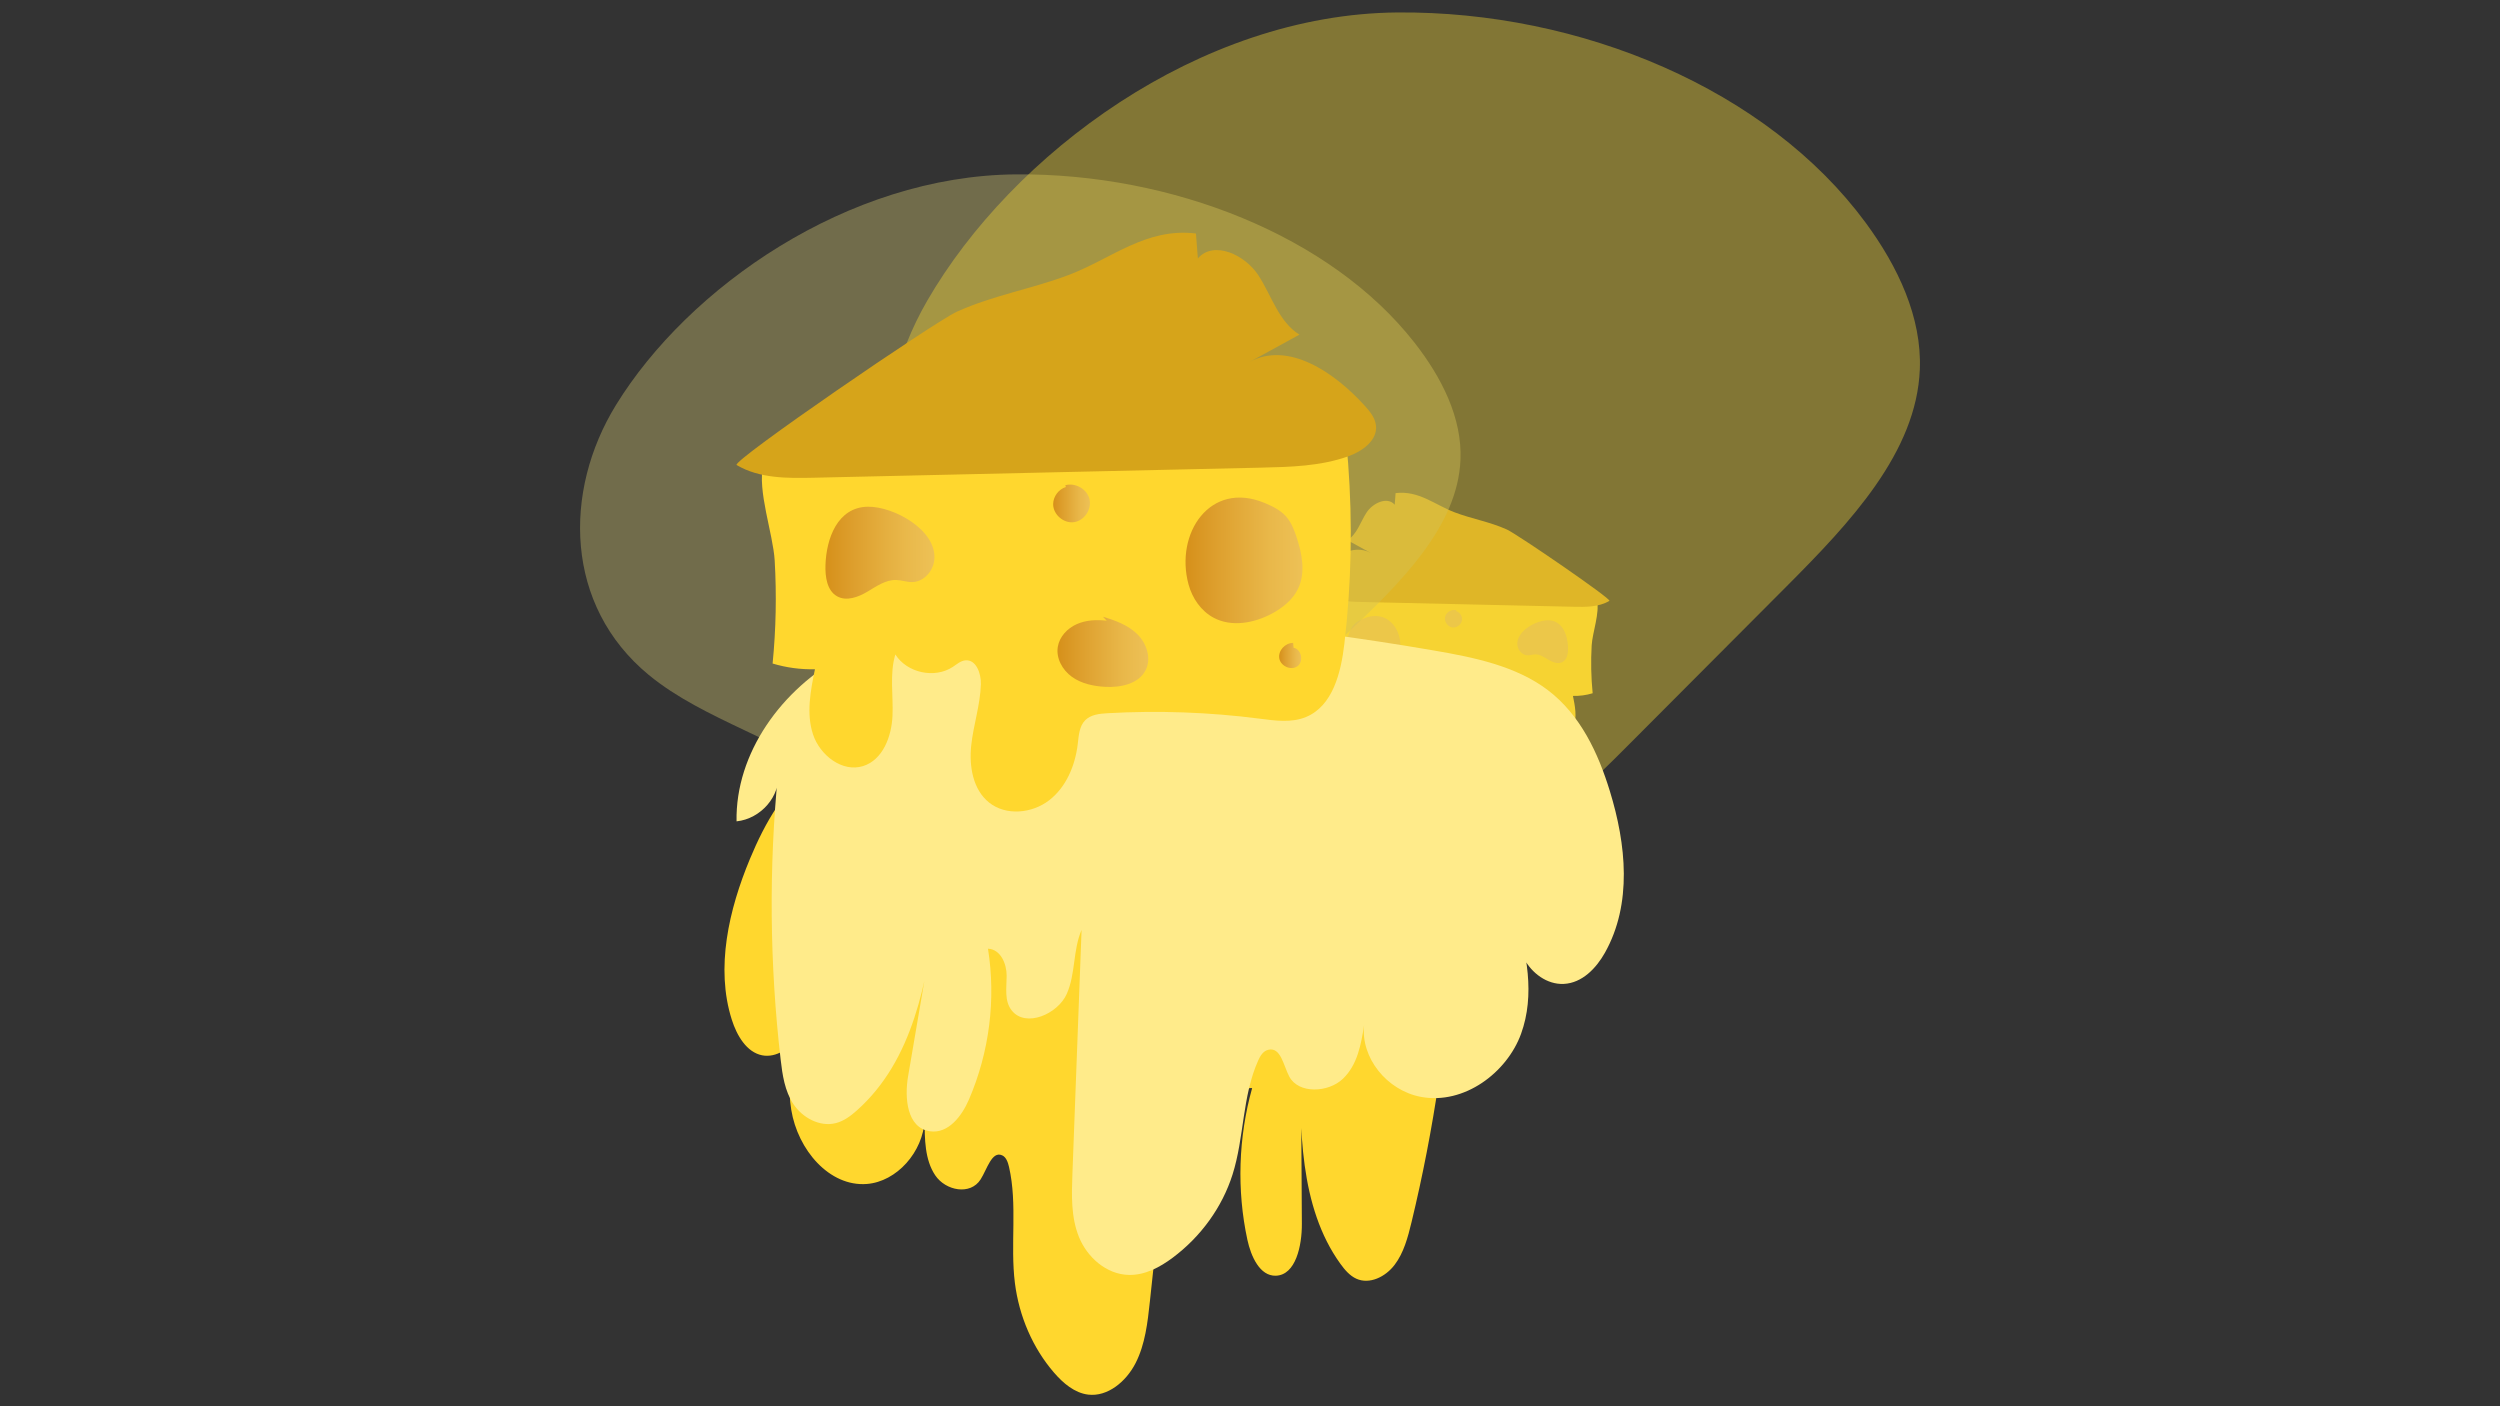 <?xml version="1.0" encoding="utf-8"?>
<!-- Generator: Adobe Illustrator 25.0.0, SVG Export Plug-In . SVG Version: 6.00 Build 0)  -->
<svg version="1.1" id="Calque_1" xmlns="http://www.w3.org/2000/svg" xmlns:xlink="http://www.w3.org/1999/xlink" x="0px" y="0px"
	 viewBox="0 0 1920 1080" style="enable-background:new 0 0 1920 1080;" xml:space="preserve">
<rect x="0" y="0" width="1920" height="1080" fill="#333333" stroke="none"/>
<style type="text/css">
	.st0{fill:#FFD72E;}
	.st1{fill:#D6A41A;}
	.st2{fill:#EDC156;}
	.st3{opacity:0.43;fill:#C4B96C;}
	.st4{opacity:0.43;fill:#EAD039;}
	.st5{fill:#FFEB8A;}
	.st6{fill:url(#SVGID_1_);}
	.st7{fill:url(#SVGID_2_);}
	.st8{fill:url(#SVGID_3_);}
	.st9{fill:url(#SVGID_4_);}
	.st10{fill:url(#SVGID_5_);}
</style>
<g>
	<g>
		<path class="st0" d="M1223.16,532.42c-4.89,1.48-10.02,2.17-15.14,2.04c1.58,7.69,3.15,15.79,0.7,23.25
			c-2.44,7.46-10.43,13.72-17.92,11.36c-7.04-2.21-10.17-10.52-10.51-17.89c-0.34-7.37,1.1-14.95-1.02-22.01
			c-4.17,6.63-14.08,8.75-20.6,4.42c-1.42-0.94-2.78-2.17-4.47-2.31c-3.83-0.32-5.62,4.69-5.51,8.53
			c0.22,7.42,2.69,14.59,3.46,21.97c0.77,7.38-0.61,15.71-6.41,20.35c-6.03,4.82-15.36,3.9-21.46-0.83
			c-6.11-4.72-9.3-12.44-10.22-20.1c-0.36-3.01-0.53-6.35-2.66-8.5c-2.01-2.03-5.12-2.35-7.96-2.51
			c-18.12-1.03-36.34-0.38-54.34,1.94c-5.59,0.72-11.48,1.56-16.68-0.61c-9.52-3.98-12.45-15.85-13.66-26.1
			c-2.52-21.43-2.97-43.1-1.35-64.62c0.57-7.59,1.75-15.88,7.36-21.03c4.62-4.23,11.21-5.35,17.42-6.14
			c46.18-5.9,93.35-3.79,138.84,6.08c14.79,3.21,41.1,4.64,45.42,21.64c2.29,9.03-3.49,24.7-4.04,34.22
			C1221.7,507.86,1221.95,520.19,1223.16,532.42z"/>
		<path class="st1" d="M1236.01,461.47c-8.11,4.82-18.1,4.75-27.53,4.53c-53.3-1.2-106.61-2.4-159.91-3.6
			c-10.51-0.24-21.23-0.51-31.14-4.03c-5.03-1.79-10.5-5.66-9.97-10.98c0.28-2.81,2.23-5.14,4.13-7.24
			c10.66-11.76,27.3-23.17,41.18-15.47c-5.98-3.27-11.97-6.55-17.95-9.82c7.4-4.57,9.94-13.92,14.68-21.21
			c4.74-7.29,15.92-12.61,21.63-6.04c0.23-2.97,0.46-5.94,0.69-8.9c17.84-2.16,30.01,8.94,45.51,14.83
			c13.01,4.94,26.91,7.23,39.96,13.13C1165.14,410.21,1238.11,460.22,1236.01,461.47z"/>
		<path class="st2" d="M1204.25,497.18c0.14,4.22-0.51,9.21-4.21,11.23c-3.32,1.82-7.46,0.28-10.72-1.65s-6.59-4.33-10.37-4.21
			c-1.95,0.06-3.84,0.8-5.78,0.75c-4.04-0.11-7.39-3.88-7.81-7.9c-1.11-10.6,14.44-19.17,23.74-19.04
			C1199.98,476.52,1203.95,487.77,1204.25,497.18z"/>
		<path class="st2" d="M1118.32,469.32c2.61,0.8,4.54,3.41,4.55,6.14c0,3.72-3.77,6.95-7.46,6.42c-3.68-0.52-6.41-4.6-5.54-8.22
			c0.87-3.62,5.08-6.02,8.65-4.98"/>
		<path class="st2" d="M1103.7,517.12c3.63-0.42,7.42-0.25,10.75,1.24c3.34,1.49,6.15,4.47,6.74,8.07
			c0.68,4.13-1.67,8.34-5.07,10.77c-3.4,2.43-7.68,3.33-11.85,3.56c-5.54,0.31-12.01-1.04-14.5-6c-2.1-4.17-0.38-9.48,2.93-12.77
			c3.31-3.29,7.87-4.97,12.35-6.29"/>
		<path class="st2" d="M1074.47,504.15c-1.34,4.94-4.48,9.52-9,11.93c-6.42,3.4-14.46,1.93-20.85-1.52
			c-3.81-2.05-7.36-4.9-9.26-8.78c-2.82-5.79-1.48-12.7,0.59-18.8c0.86-2.53,1.87-5.08,3.63-7.09c2.03-2.3,4.89-3.69,7.73-4.87
			C1066.74,466.95,1079.43,485.87,1074.47,504.15z"/>
		<path class="st2" d="M1037.07,525.06c2.83-0.04,5.45,2.77,4.95,5.56c-0.5,2.79-4.3,4.45-6.55,2.73c-2.25-1.72-1.35-6.09,1.45-6.55
			"/>
	</g>
	<path class="st0" d="M950.93,586.26c47.7-4.17,97.33,7.27,134.64,38.82c37.32,31.54,60.27,84.74,52.27,136.37
		c-15.51-4.13-25.85-23.34-21.76-40.41c-4.07,73.26-14.81,146.26-32.02,217.57c-2.8,11.62-5.97,23.59-13.06,32.87
		s-19.25,15.1-29.27,10.6c-5.08-2.28-8.96-6.83-12.34-11.52c-31.4-43.53-31.56-104.51-30.32-160.61c0.25,43.3,0.5,86.61,0.76,129.91
		c0.1,16.79-4.67,39.48-20.06,39.89c-12.19,0.32-18.99-14.71-21.78-27.59c-8.22-38.03-6.94-78.69,3.66-116.53
		c-8.31-0.68-13.73,9.9-14.96,18.96c-1.24,9.05-1.03,19.31-6.95,25.9c-10.9,12.11-30.21-1.4-33.87-17.58s0.74-33.75-2.8-49.97
		c-6.65,62.17-13.3,124.34-19.95,186.5c-1.74,16.23-3.61,32.96-10.95,47.36c-7.33,14.4-21.59,26.03-36.39,24.27
		c-10.44-1.24-19.24-8.71-26.37-16.98c-16.14-18.7-26.74-43.03-29.96-68.71c-3.69-29.5,2.11-60.36-4.52-89.17
		c-0.83-3.58-2.16-7.52-5.28-8.92c-7.91-3.57-11.56,10.65-16.54,18.49c-7.87,12.41-26.85,8.74-34.85-3.13
		c-8-11.87-8.2-27.91-8.09-42.83c-1.16,25.01-21.54,47.7-44.43,49.47c-28.77,2.22-53.06-26.19-58.06-57.01
		c-5-30.82,4.84-62.6,17.25-91.31c-2.44,11.82-5.02,23.98-11.35,34.03c-6.33,10.05-17.42,17.6-28.24,15.48
		c-11.89-2.33-19.42-15.04-23.35-27.46c-12.58-39.71-2.24-84.43,13.95-123.35c11.55-27.79,27.02-55.28,50.89-71.26
		c23.21-15.53,51.31-18.23,78.22-19.87c0,0,0.01,0,0.01,0c48.68-2.96,97.41-3.78,146.06-2.52
		C890.47,567.05,911.39,589.72,950.93,586.26z"/>
	<path class="st3" d="M473.08,311.03c-40.88,66.47-39.4,154.15,25.23,207.37c42.23,34.77,104.3,50.39,148.04,83.96
		c24.96,19.16,44.02,44.15,74.75,56.94c37.18,15.48,83.94,9.05,120.1-7.88c36.16-16.93,63.94-42.94,91-68.45
		c34.14-32.2,68.29-64.39,102.43-96.59c41.4-39.04,84.93-82.27,87.02-133.32c1.31-31.88-14.2-62.92-35.4-90
		c-64.06-81.81-186.02-130.08-306.03-129.14C650.89,134.93,528.52,220.88,473.08,311.03z"/>
	<path class="st4" d="M712.07,231.03c-48.05,83.11-46.31,192.76,29.66,259.29c49.64,43.47,122.6,63.01,174.01,104.98
		c29.34,23.95,51.75,55.21,87.87,71.2c43.7,19.35,98.67,11.32,141.17-9.85c42.5-21.17,75.16-53.69,106.96-85.59
		c40.13-40.26,80.27-80.52,120.4-120.77c48.67-48.82,99.82-102.87,102.29-166.71c1.54-39.87-16.69-78.68-41.61-112.54
		C1357.52,68.75,1214.17,8.39,1073.1,9.57C921.07,10.84,777.24,118.3,712.07,231.03z"/>
	<path class="st5" d="M811.7,483.09c-54.86-10.72-114.49-6.23-163.05,19.86c-48.56,26.09-83.92,75.61-82.98,127.85
		c18.73-1.95,33.89-19.55,31.89-37.02c-7.15,73.12-6.49,146.91,1.97,219.91c1.38,11.89,3.12,24.19,9.87,34.36
		c6.76,10.17,19.96,17.62,32.36,14.54c6.28-1.56,11.54-5.53,16.24-9.71c43.62-38.78,53.7-99.15,61.37-154.88
		c-7.32,42.85-14.64,85.71-21.96,128.56c-2.84,16.62-0.97,39.75,16.88,42.28c14.14,2,24.5-11.95,29.83-24.32
		c15.74-36.53,20.85-76.98,14.65-115.92c9.79,0.47,14.37,11.7,14.34,20.84s-1.94,19.26,3.89,26.61c10.72,13.5,35.4,2.78,42.28-12.74
		c6.88-15.52,4.62-33.53,11.37-49.11c-2.35,62.49-4.7,124.98-7.04,187.47c-0.61,16.32-1.14,33.14,5.06,48.42
		s20.91,28.76,38.43,29.06c12.36,0.22,23.81-5.97,33.46-13.17c21.82-16.29,38.11-38.92,46.03-63.92
		c9.09-28.71,7.34-60.07,19.74-87.69c1.54-3.43,3.74-7.15,7.6-8.11c9.79-2.44,11.74,12.14,16.26,20.6
		c7.15,13.37,29.84,12.37,41.08,1.72c11.24-10.65,14.08-26.51,16.36-41.3c-2.7,24.93,17.34,50.21,43.7,55.13
		c33.14,6.18,66.02-18.61,76.85-48.45c10.82-29.84,4.52-62.67-5.27-92.81c0.93,12.05,1.95,24.44,7.69,35.27s17.42,19.84,30.36,19.23
		c14.22-0.67,25.05-12.21,31.64-23.97c21.09-37.59,16.3-83.31,3.78-124.09c-8.94-29.12-22.48-58.48-47.68-77.6
		c-24.5-18.59-56.78-25.14-87.84-30.47c0,0-0.01,0-0.01,0c-56.19-9.66-112.79-17.19-169.63-22.66
		C885.21,472.42,857.17,491.98,811.7,483.09z"/>
	<g>
		<path class="st0" d="M593.36,509.59c10.52,3.17,21.54,4.66,32.52,4.39c-3.4,16.51-6.76,33.93-1.51,49.95s22.41,29.47,38.49,24.42
			c15.12-4.75,21.84-22.61,22.57-38.44c0.73-15.83-2.36-32.12,2.19-47.3c8.95,14.23,30.25,18.81,44.25,9.5
			c3.04-2.02,5.97-4.66,9.61-4.97c8.22-0.7,12.08,10.08,11.84,18.33c-0.46,15.94-5.78,31.35-7.44,47.2
			c-1.66,15.86,1.3,33.76,13.77,43.71c12.96,10.35,32.99,8.37,46.11-1.77c13.12-10.15,19.99-26.72,21.95-43.19
			c0.77-6.47,1.14-13.64,5.72-18.27c4.31-4.35,11-5.04,17.11-5.39c38.93-2.21,78.07-0.82,116.75,4.17c12,1.55,24.66,3.36,35.83-1.31
			c20.46-8.54,26.75-34.06,29.34-56.07c5.42-46.04,6.39-92.6,2.9-138.82c-1.23-16.31-3.76-34.12-15.82-45.17
			c-9.92-9.09-24.08-11.49-37.42-13.2c-99.21-12.69-200.56-8.14-298.29,13.07c-31.77,6.89-88.3,9.97-97.57,46.49
			c-4.92,19.39,7.49,53.07,8.69,73.52C596.48,456.81,595.96,483.31,593.36,509.59z"/>
		<path class="st1" d="M565.74,357.15c17.42,10.35,38.9,10.2,59.16,9.74c114.52-2.58,229.03-5.16,343.55-7.74
			c22.58-0.51,45.62-1.1,66.9-8.66c10.81-3.84,22.57-12.16,21.42-23.58c-0.61-6.05-4.8-11.05-8.88-15.55
			c-22.91-25.27-58.65-49.79-88.48-33.24c12.85-7.04,25.71-14.07,38.56-21.11c-15.9-9.83-21.34-29.9-31.53-45.57
			s-34.21-27.09-46.48-12.98c-0.49-6.38-0.98-12.75-1.47-19.13c-38.33-4.64-64.48,19.21-97.78,31.86
			c-27.96,10.62-57.82,15.53-85.86,28.21C718.01,247.02,561.23,354.46,565.74,357.15z"/>
		<linearGradient id="SVGID_1_" gradientUnits="userSpaceOnUse" x1="633.934" y1="424.455" x2="717.663" y2="424.455">
			<stop  offset="0" style="stop-color:#D6901A"/>
			<stop  offset="0.241" style="stop-color:#DD9E2C"/>
			<stop  offset="0.727" style="stop-color:#E9B84A"/>
			<stop  offset="1" style="stop-color:#EDC156"/>
		</linearGradient>
		<path class="st6" d="M633.97,433.88c-0.29,9.06,1.1,19.78,9.05,24.14c7.14,3.91,16.03,0.6,23.03-3.54c7-4.15,14.15-9.3,22.28-9.05
			c4.18,0.13,8.25,1.72,12.43,1.61c8.69-0.23,15.88-8.33,16.78-16.98c2.38-22.78-31.02-41.19-51.01-40.9
			C643.15,389.49,634.62,413.66,633.97,433.88z"/>
		<linearGradient id="SVGID_2_" gradientUnits="userSpaceOnUse" x1="808.831" y1="386.642" x2="837.103" y2="386.642">
			<stop  offset="0" style="stop-color:#D6901A"/>
			<stop  offset="0.241" style="stop-color:#DD9E2C"/>
			<stop  offset="0.727" style="stop-color:#E9B84A"/>
			<stop  offset="1" style="stop-color:#EDC156"/>
		</linearGradient>
		<path class="st7" d="M818.6,374.03c-5.6,1.71-9.76,7.33-9.77,13.19c-0.01,7.99,8.11,14.92,16.02,13.8
			c7.91-1.12,13.77-9.89,11.9-17.66c-1.86-7.77-10.91-12.92-18.58-10.7"/>
		<linearGradient id="SVGID_3_" gradientUnits="userSpaceOnUse" x1="812.151" y1="500.626" x2="881.874" y2="500.626">
			<stop  offset="0" style="stop-color:#D6901A"/>
			<stop  offset="0.241" style="stop-color:#DD9E2C"/>
			<stop  offset="0.727" style="stop-color:#E9B84A"/>
			<stop  offset="1" style="stop-color:#EDC156"/>
		</linearGradient>
		<path class="st8" d="M850,476.71c-7.8-0.9-15.94-0.54-23.11,2.66s-13.2,9.6-14.49,17.34c-1.47,8.86,3.58,17.92,10.89,23.14
			c7.31,5.22,16.49,7.15,25.46,7.65c11.89,0.66,25.8-2.24,31.14-12.88c4.5-8.96,0.81-20.36-6.31-27.44
			c-7.11-7.08-16.91-10.68-26.53-13.51"/>
		<linearGradient id="SVGID_4_" gradientUnits="userSpaceOnUse" x1="910.486" y1="430.368" x2="1000.285" y2="430.368">
			<stop  offset="0" style="stop-color:#D6901A"/>
			<stop  offset="0.241" style="stop-color:#DD9E2C"/>
			<stop  offset="0.727" style="stop-color:#E9B84A"/>
			<stop  offset="1" style="stop-color:#EDC156"/>
		</linearGradient>
		<path class="st9" d="M912.8,448.84c2.88,10.62,9.61,20.46,19.34,25.62c13.78,7.31,31.08,4.14,44.8-3.27
			c8.18-4.41,15.82-10.52,19.89-18.87c6.06-12.43,3.18-27.29-1.27-40.39c-1.84-5.44-4.01-10.92-7.81-15.23
			c-4.37-4.95-10.51-7.93-16.61-10.46C929.41,368.92,902.15,409.58,912.8,448.84z"/>
		<linearGradient id="SVGID_5_" gradientUnits="userSpaceOnUse" x1="982.384" y1="503.414" x2="999.315" y2="503.414">
			<stop  offset="0" style="stop-color:#D6901A"/>
			<stop  offset="0.241" style="stop-color:#DD9E2C"/>
			<stop  offset="0.727" style="stop-color:#E9B84A"/>
			<stop  offset="1" style="stop-color:#EDC156"/>
		</linearGradient>
		<path class="st10" d="M993.15,493.76c-6.09-0.08-11.71,5.95-10.63,11.94s9.23,9.56,14.07,5.87c4.84-3.69,2.89-13.07-3.11-14.08"/>
	</g>
</g>
</svg>
